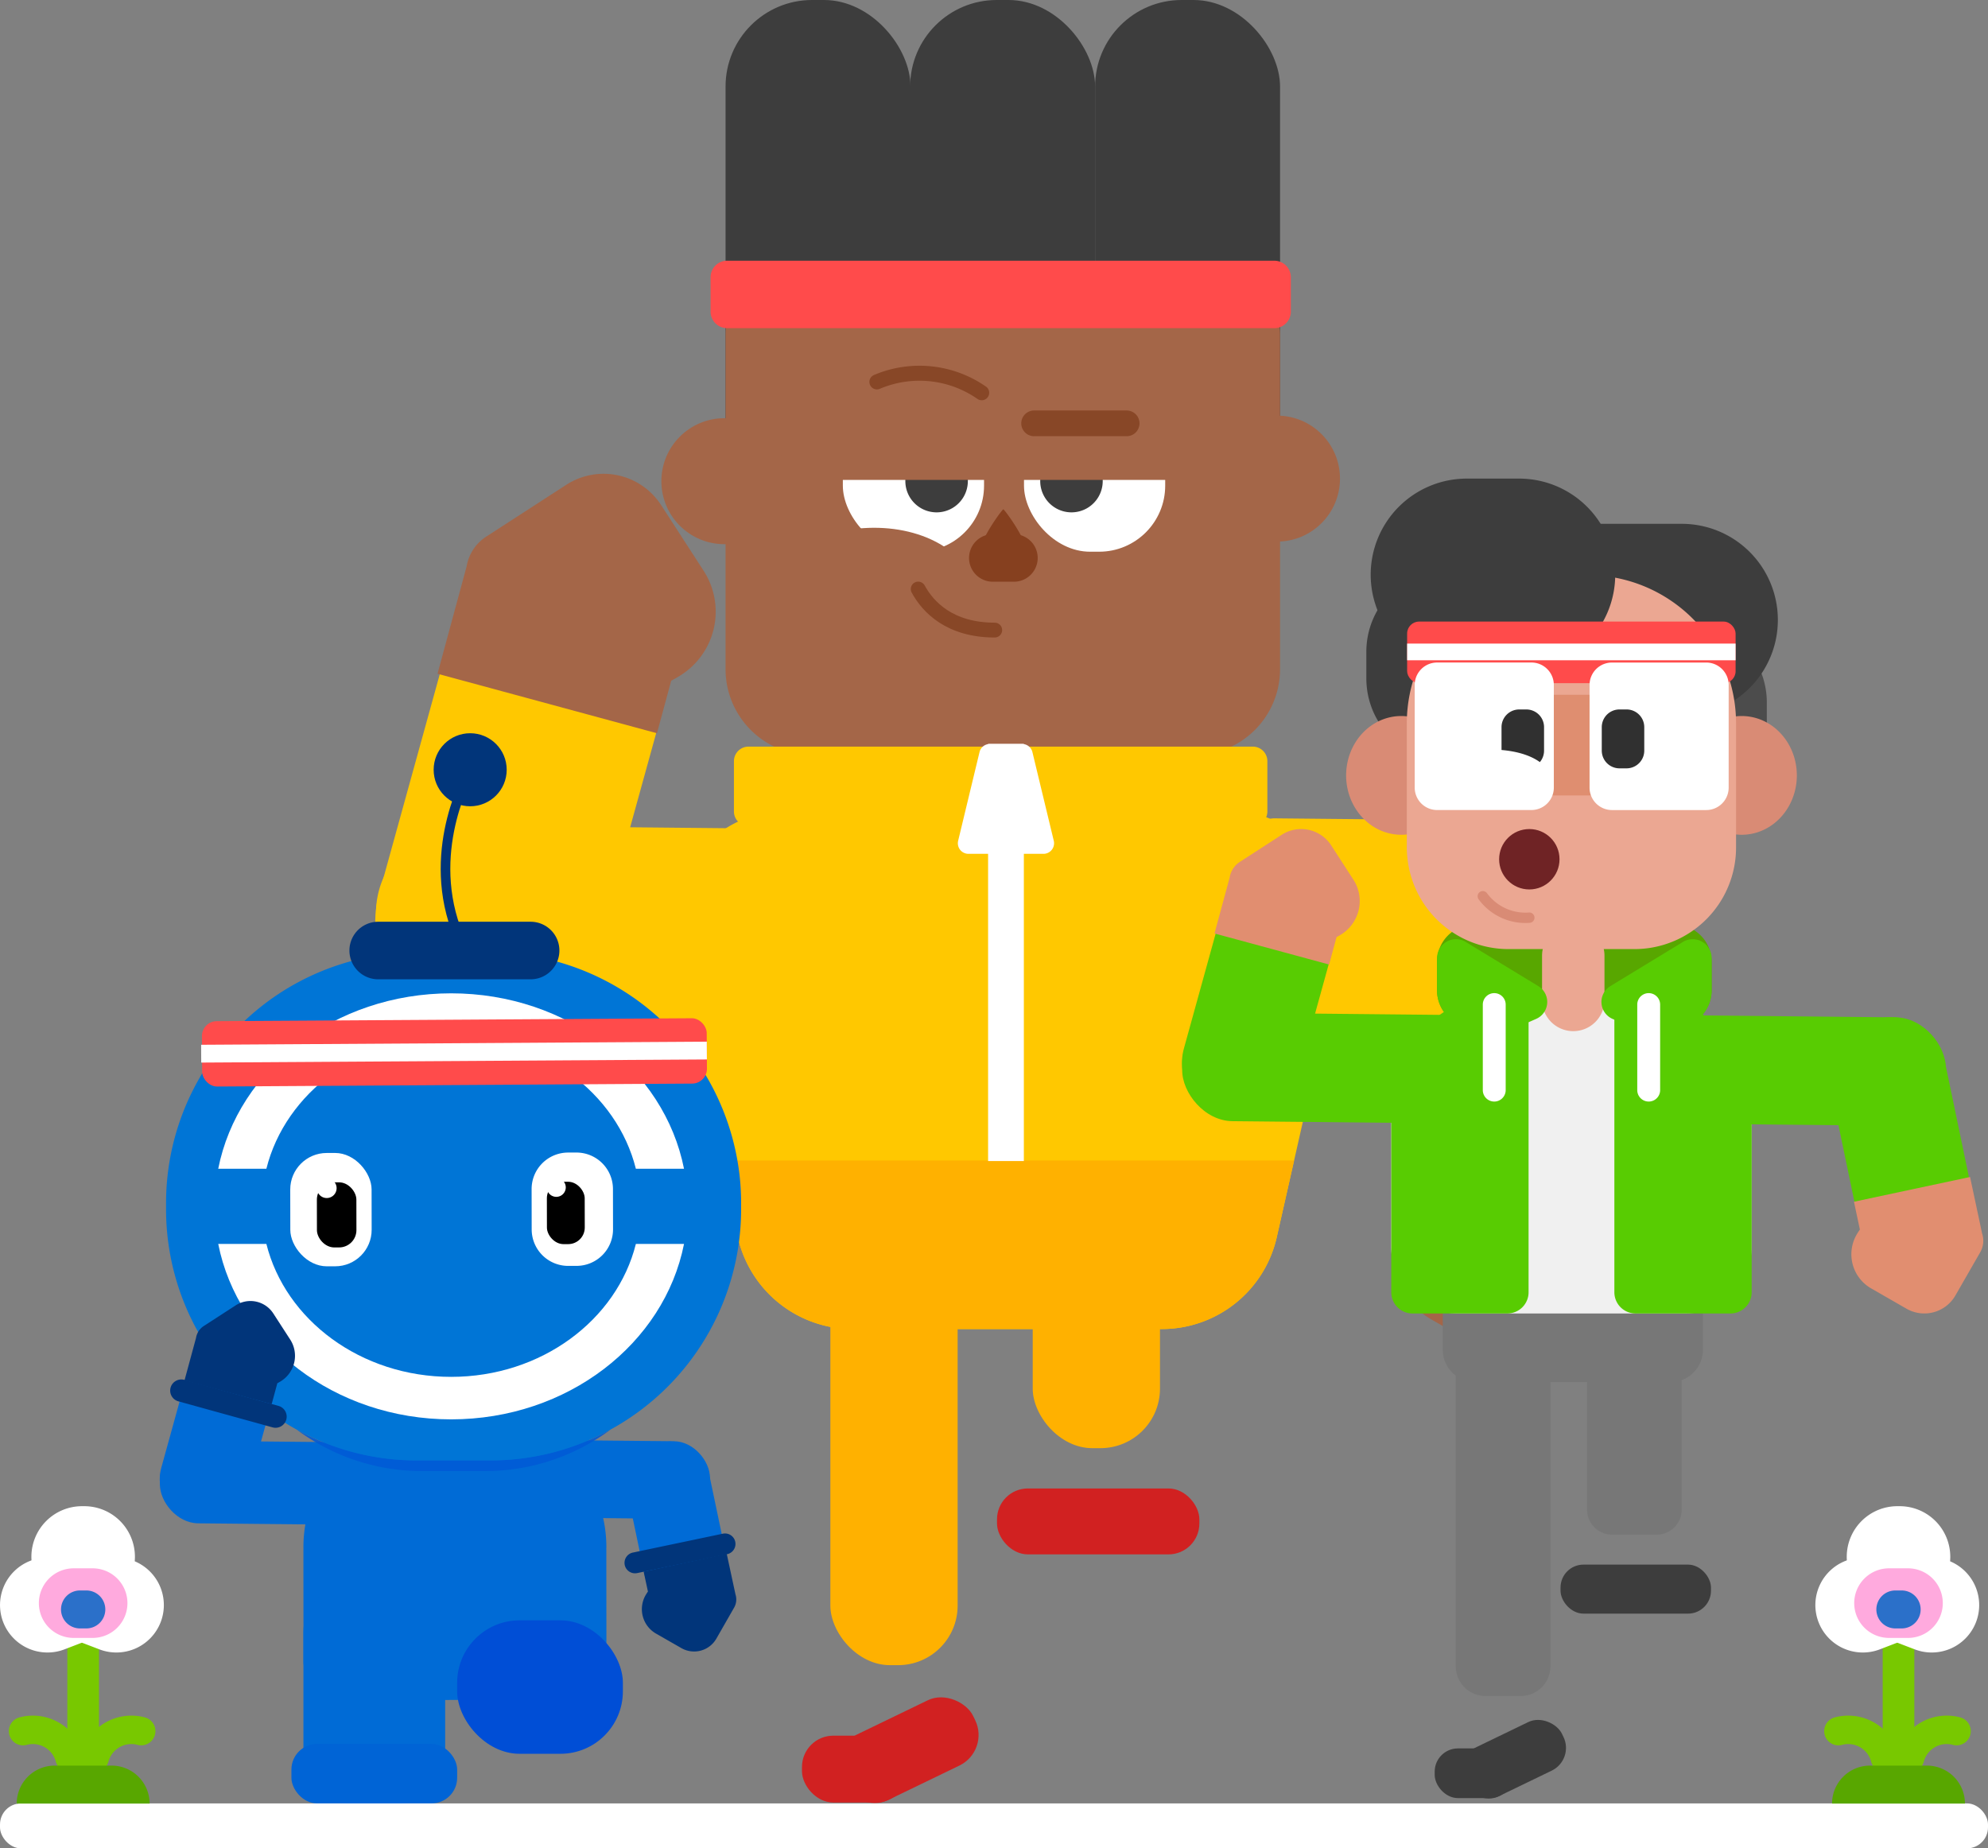 <svg xmlns="http://www.w3.org/2000/svg" width="322.448" height="299.807" viewBox="0 0 322.448 299.807"><rect x="0" y="0" width="322.448" height="299.807" fill="#808080" stroke="none"/><g transform="translate(-1426.567 -2889.1)"><g transform="translate(1483.518 2889.1)"><path d="M3.211,0H36.221A15.274,15.274,0,0,1,51.5,15.274v2.1A15.274,15.274,0,0,1,36.221,32.643H3.211A3.211,3.211,0,0,1,0,29.433V3.211A3.211,3.211,0,0,1,3.211,0Z" transform="translate(146.574 132.706) rotate(0.558)" fill="#ffc800"/><g transform="translate(159.54 130.153)"><rect width="69.515" height="35.276" rx="16.405" transform="translate(34.524 0) rotate(78.143)" fill="#ffc800"/><path d="M1644.2,3091.529l10.726,6.139a10.787,10.787,0,0,0,14.676-3.992l7.475-13.062a6.96,6.96,0,0,0,.562-5.628l.009,0-3.664-17.034-34.96,7.52,1.8,8.368c-.355.509-.692,1.033-1.007,1.581h0A11.841,11.841,0,0,0,1644.2,3091.529Z" transform="translate(-1628.537 -3007.671)" fill="#a46648"/></g><rect width="29.998" height="88.263" rx="14.036" transform="translate(60.733)" fill="#3d3d3d"/><rect width="29.998" height="88.263" rx="14.036" transform="translate(90.675)" fill="#3d3d3d"/><rect width="29.998" height="88.263" rx="14.036" transform="translate(120.673)" fill="#3d3d3d"/><path d="M1614.77,2928.774a11.864,11.864,0,0,1,11.864,11.865v54.282a13.94,13.94,0,0,1-13.941,13.941h-62.055a13.941,13.941,0,0,1-13.941-13.941v-54.282a11.865,11.865,0,0,1,11.865-11.865Z" transform="translate(-1475.964 -2886.378)" fill="#a46648"/><rect width="22.902" height="30.035" rx="10.716" transform="translate(79.756 59.454)" fill="#fff"/><rect width="22.902" height="30.035" rx="10.716" transform="translate(109.139 59.454)" fill="#fff"/><path d="M1564.838,2958.169a4.129,4.129,0,0,0,3.258-6.667,5.073,5.073,0,0,1,6.027,4.978v6.383a5.068,5.068,0,1,1-10.137,0v-4.781A4.145,4.145,0,0,0,1564.838,2958.169Z" transform="translate(-1474.092 -2884.826)" fill="#3d3d3d" fill-rule="evenodd"/><path d="M1584.456,2958.169a4.129,4.129,0,0,0,3.4-6.477,5.071,5.071,0,0,1,6.739,4.787v6.382a5.068,5.068,0,1,1-10.136,0v-4.692Z" transform="translate(-1472.688 -2884.825)" fill="#3d3d3d" fill-rule="evenodd"/><path d="M1575.352,2973.265a3.744,3.744,0,0,0,7.488,0c0-2.068-3.588-6.863-3.744-6.863S1575.352,2971.2,1575.352,2973.265Z" transform="translate(-1473.312 -2883.797)" fill="#86401f"/><path d="M1577.509,2970.186h3.426a3.854,3.854,0,0,1,3.854,3.854h0a3.854,3.854,0,0,1-3.854,3.854h-3.426a3.854,3.854,0,0,1-3.854-3.854h0A3.854,3.854,0,0,1,1577.509,2970.186Z" transform="translate(-1473.429 -2883.538)" fill="#86401f"/><path d="M1575.43,2976.713c-3.949-6.576-13.573-9.012-22.7-6.576l1.975,6.576C1563.42,2978.5,1578.575,2981.95,1575.43,2976.713Z" transform="translate(-1474.865 -2883.605)" fill="#a46648"/><path d="M1565.935,2978.511c1.585,2.918,5.118,6.656,12.415,6.656" transform="translate(-1473.958 -2882.967)" fill="none" stroke="#884727" stroke-linecap="round" stroke-width="2.405"/><circle cx="10.215" cy="10.215" r="10.215" transform="translate(50.322 67.835)" fill="#a46648"/><path d="M1551.15,2955.156a11.551,11.551,0,0,1,11.551-11.551h35.268a11.552,11.552,0,0,1,11.55,11.551v8.046H1551.15Z" transform="translate(-1474.972 -2885.361)" fill="#a46648"/><path d="M1583.665,2951.408h15.008a2.085,2.085,0,0,1,2.085,2.085h0a2.085,2.085,0,0,1-2.085,2.085h-15.008a2.085,2.085,0,0,1-2.085-2.085h0A2.085,2.085,0,0,1,1583.665,2951.408Z" transform="translate(-1472.885 -2884.825)" fill="#884727"/><path d="M1576.667,2948.92a17.66,17.66,0,0,0-17-1.76" transform="translate(-1474.388 -2885.214)" fill="none" stroke="#884727" stroke-linecap="round" stroke-linejoin="round" stroke-width="2.432"/><circle cx="10.215" cy="10.215" r="10.215" transform="translate(139.961 67.417)" fill="#a46648"/><path d="M1547.506,3012.073h70.911a19.1,19.1,0,0,1,18.638,23.321l-10.386,45.948a19.108,19.108,0,0,1-18.639,14.894h-50.137a19.108,19.108,0,0,1-18.638-14.894l-10.387-45.948a19.106,19.106,0,0,1,18.638-23.321Z" transform="translate(-1476.533 -2880.664)" fill="#ffc800" fill-rule="evenodd"/><path d="M1628.963,3065.255l-2.812,12.44a19.106,19.106,0,0,1-18.639,14.894h-50.137a19.108,19.108,0,0,1-18.638-14.894l-2.811-12.44Z" transform="translate(-1476.017 -2877.017)" fill="#ffb100" fill-rule="evenodd"/><path d="M1540.33,3002.428h81.8a2.36,2.36,0,0,1,2.36,2.362v8.159a2.361,2.361,0,0,1-2.36,2.363h-81.8a2.363,2.363,0,0,1-2.362-2.363v-8.159A2.362,2.362,0,0,1,1540.33,3002.428Z" transform="translate(-1475.877 -2881.326)" fill="#ffc800" fill-rule="evenodd"/><path d="M1576.545,3002.026h5.8v67.65h-5.8Z" transform="translate(-1473.23 -2881.354)" fill="#fff" fill-rule="evenodd"/><path d="M1577.14,3002.026h5.239a1.718,1.718,0,0,1,1.669,1.316l3.466,14.385a1.719,1.719,0,0,1-1.669,2.12h-12.171a1.718,1.718,0,0,1-1.719-1.718,1.7,1.7,0,0,1,.048-.4l3.467-14.385A1.718,1.718,0,0,1,1577.14,3002.026Z" transform="translate(-1473.545 -2881.354)" fill="#fff" fill-rule="evenodd"/><path d="M1537.106,2928.673h88.75a2.683,2.683,0,0,1,2.684,2.683v5.573a2.684,2.684,0,0,1-2.684,2.685h-88.75a2.684,2.684,0,0,1-2.683-2.685v-5.573A2.683,2.683,0,0,1,1537.106,2928.673Z" transform="translate(-1476.12 -2886.385)" fill="#ff4b4b" fill-rule="evenodd"/><path d="M0,0H54.871A14.186,14.186,0,0,1,69.057,14.186v5.292A14.186,14.186,0,0,1,54.871,33.664H0a0,0,0,0,1,0,0V0A0,0,0,0,1,0,0Z" transform="translate(72.897 168.119) rotate(-179.442)" fill="#ffc800"/><g transform="translate(0 76.847)"><rect width="72.573" height="36.379" rx="17.022" transform="translate(0 84.527) rotate(-74.547)" fill="#ffc800"/><path d="M1536.155,2976.77l-6.925-10.7a11.125,11.125,0,0,0-15.337-3.286l-13.029,8.432a7.173,7.173,0,0,0-3.178,4.891l-.009,0-4.7,17.343,35.593,9.651,2.31-8.519c.565-.3,1.123-.619,1.669-.973h0A12.211,12.211,0,0,0,1536.155,2976.77Z" transform="translate(-1478.963 -2961.014)" fill="#a46648"/></g><g transform="translate(73.128 188.707)"><rect width="20.643" height="66.051" rx="9.659" transform="translate(4.604 15.334)" fill="#ffb100"/><rect width="17.088" height="10.841" rx="5.073" transform="translate(0 92.821)" fill="#d12121"/><rect width="23.901" height="11.767" rx="5.506" transform="translate(3.853 95.08) rotate(-25.799)" fill="#d12121"/><rect width="20.643" height="46.188" rx="9.659" transform="translate(37.425)" fill="#ffb100"/><rect width="32.821" height="10.693" rx="5.003" transform="translate(31.633 52.722)" fill="#d12121"/></g></g><g transform="translate(1450.92 3008.031)"><g transform="translate(0)"><path d="M1521.759,3125.389c-.012-12.662-11.021-22.916-24.591-22.9s-24.559,10.288-24.547,22.95c0,.092.006.182.007.272,0,.052-.007.1-.007.157l0,3.985.013,13.721a6.416,6.416,0,0,0,6.118,6.642l36.917-.036a6.416,6.416,0,0,0,6.1-6.653l-.014-13.721,0-3.986c0-.052-.007-.1-.008-.157C1521.754,3125.569,1521.759,3125.48,1521.759,3125.389Z" transform="translate(-1447.761 -2993.394)" fill="#006bd6"/><rect width="31.821" height="12.582" rx="5.887" transform="matrix(1, 0.01, -0.01, 1, 59.036, 114.58)" fill="#006bd6"/><rect width="33.829" height="13.376" rx="6.259" transform="translate(35.354 128.421) rotate(-179.442)" fill="#006bd6"/><g transform="translate(2.579 35.554)"><path d="M1491.072,3111.1a40.3,40.3,0,0,1-19.491-5.013,34.049,34.049,0,0,0,20.03,6.736h10.876a34.055,34.055,0,0,0,20.031-6.736,40.312,40.312,0,0,1-19.492,5.013Z" transform="translate(-1450.411 -3028.7)" fill="#005ad6" opacity="0.88"/><path d="M1544.832,3070.168a40.8,40.8,0,0,0-40.447-36.5h-11.953a40.664,40.664,0,0,0-40.661,40.661v1.077a40.762,40.762,0,0,0,21.17,35.648,40.307,40.307,0,0,0,19.491,5.013h11.953a40.315,40.315,0,0,0,19.492-5.013,40.763,40.763,0,0,0,21.169-35.648v-1.077A40.563,40.563,0,0,0,1544.832,3070.168Z" transform="translate(-1451.77 -3033.668)" fill="#0075d6"/></g><path d="M1508.994,3029.01h-24.721a4.668,4.668,0,0,0,0,9.336h24.721a4.668,4.668,0,0,0,0-9.336Z" transform="translate(-1447.282 -2998.433)" fill="#01357a"/><circle cx="5.924" cy="5.924" r="5.924" transform="translate(45.984)" fill="#01357a"/><path d="M1497.466,3046.769c14.64,0,26.88,9.222,29.965,21.562h7.809c-3.2-16.173-18.888-28.456-37.775-28.456s-34.574,12.283-37.775,28.456h7.81C1470.585,3055.991,1482.826,3046.769,1497.466,3046.769Z" transform="translate(-1448.648 -2997.688)" fill="#fff"/><path d="M1497.466,3099.476c-14.64,0-26.88-9.222-29.965-21.562h-7.81c3.2,16.174,18.888,28.456,37.775,28.456s34.574-12.282,37.775-28.456h-7.809C1524.346,3090.254,1512.105,3099.476,1497.466,3099.476Z" transform="translate(-1448.648 -2995.079)" fill="#fff"/><path d="M1498.19,3006.2s-7.145,12.125-2.34,25.458" transform="translate(-1446.282 -2999.998)" fill="none" stroke="#01357a" stroke-miterlimit="10" stroke-width="1.56"/><g transform="translate(22.713 68.07)"><rect width="13.195" height="18.384" rx="5.92" transform="translate(0 0.023) rotate(-0.098)" fill="#fff"/><rect width="6.406" height="10.561" rx="2.808" transform="translate(4.326 4.779) rotate(-0.097)"/><path d="M1477.865,3069.553a1.6,1.6,0,1,1-1.6-1.6A1.6,1.6,0,0,1,1477.865,3069.553Z" transform="translate(-1470.334 -3063.832)" fill="#fff"/></g><g transform="translate(61.863 68.002)"><path d="M5.92,0H7.275a5.919,5.919,0,0,1,5.919,5.919v6.545a5.92,5.92,0,0,1-5.92,5.92H5.92A5.92,5.92,0,0,1,0,12.464V5.92A5.92,5.92,0,0,1,5.92,0Z" transform="translate(0 0.023) rotate(-0.098)" fill="#fff"/><rect width="6.137" height="10.118" rx="2.69" transform="matrix(1, -0.002, 0.002, 1, 2.479, 4.755)"/><path d="M1512.639,3069.425a1.535,1.535,0,1,1-1.538-1.531A1.537,1.537,0,0,1,1512.639,3069.425Z" transform="translate(-1507.089 -3063.768)" fill="#fff"/></g><g transform="translate(0 92.094)"><rect width="28.836" height="14.455" rx="6.763" transform="translate(0 33.585) rotate(-74.547)" fill="#006bd6"/><path d="M1453.724,3102.034l15.282,4.224a1.811,1.811,0,0,0,2.223-1.26h0a1.813,1.813,0,0,0-1.26-2.224l-15.282-4.224a1.812,1.812,0,0,0-2.223,1.26h0A1.812,1.812,0,0,0,1453.724,3102.034Z" transform="translate(-1449.148 -3085.761)" fill="#01357a"/><path d="M1471.723,3092.839l-2.752-4.251a4.417,4.417,0,0,0-6.093-1.306l-5.177,3.35a2.853,2.853,0,0,0-1.263,1.944h0l-1.868,6.89,14.142,3.834.918-3.384c.224-.119.447-.246.664-.387h0A4.852,4.852,0,0,0,1471.723,3092.839Z" transform="translate(-1449 -3086.578)" fill="#01357a"/></g><g transform="translate(76.006 113.713)"><rect width="26.793" height="13.597" rx="6.323" transform="translate(13.307 0) rotate(78.143)" fill="#006bd6"/><path d="M1537.309,3121.9l-14.6,3.064a1.706,1.706,0,0,0-1.314,2.013h0a1.706,1.706,0,0,0,2.013,1.314l14.6-3.065a1.7,1.7,0,0,0,1.313-2.013h0A1.7,1.7,0,0,0,1537.309,3121.9Z" transform="translate(-1520.424 -3105.778)" fill="#01357a"/><path d="M1526.282,3137.888l4.135,2.366a4.158,4.158,0,0,0,5.657-1.539l2.881-5.034a2.682,2.682,0,0,0,.217-2.169h0l-1.413-6.566-13.475,2.9.694,3.225c-.136.2-.267.4-.388.609h0A4.564,4.564,0,0,0,1526.282,3137.888Z" transform="translate(-1520.244 -3105.566)" fill="#01357a"/></g><rect width="22.992" height="35.177" rx="7.343" transform="translate(24.86 138.407)" fill="#006bd6"/><rect width="26.881" height="9.649" rx="4.158" transform="translate(22.915 163.935)" fill="#0064d6"/><rect width="26.881" height="21.647" rx="10.129" transform="translate(49.796 143.889)" fill="#004ed6"/></g><g transform="translate(8.268 46.215)"><g transform="translate(0 0)"><rect width="81.876" height="10.6" rx="2.408" transform="translate(0.118 0.504) rotate(-0.353)" fill="#ff4b4b"/><rect width="82.018" height="2.888" transform="translate(0 4.317) rotate(-0.353)" fill="#fff"/></g></g></g><g transform="translate(1616.228 2966.731)"><path d="M1644.689,3040.069v-4.581a6.07,6.07,0,0,1,1.775-4.285,6.089,6.089,0,0,1,.918-.753,6.066,6.066,0,0,1,2.185-.905,6.081,6.081,0,0,1,1.182-.117h32.417a6.08,6.08,0,0,1,1.182.117,6.016,6.016,0,0,1,1.137.345,5.952,5.952,0,0,1,1.047.56,6.057,6.057,0,0,1,2.694,5.038v4.581a6.047,6.047,0,0,1-.462,2.319,6.064,6.064,0,0,1-3.28,3.28,6.065,6.065,0,0,1-2.319.462h-32.417a6.054,6.054,0,0,1-5.038-2.694,6.058,6.058,0,0,1-1.022-3.367Z" transform="translate(-1601.266 -2957.105)" fill="#58a700"/><path d="M1645.558,3094.833v-8.059a5.257,5.257,0,0,1,.884-2.916,5.328,5.328,0,0,1,.653-.8,5.262,5.262,0,0,1,.8-.651,5.249,5.249,0,0,1,1.891-.784,5.254,5.254,0,0,1,1.025-.1h31.7a5.251,5.251,0,0,1,1.025.1,5.252,5.252,0,0,1,1.892.784,5.233,5.233,0,0,1,1.933,2.355,5.224,5.224,0,0,1,.4,2.009v8.059a5.244,5.244,0,0,1-2.333,4.364,5.265,5.265,0,0,1-2.916.885h-31.7a5.244,5.244,0,0,1-2.916-.885,5.166,5.166,0,0,1-.8-.653,5.243,5.243,0,0,1-1.536-3.711Z" transform="translate(-1601.207 -2953.532)" fill="#777"/><path d="M1656.757,3039.847h20.411a19.021,19.021,0,0,1,19.021,19.022v22.149a10.788,10.788,0,0,1-10.789,10.789h-36.877a10.788,10.788,0,0,1-10.789-10.789v-22.149A19.022,19.022,0,0,1,1656.757,3039.847Z" transform="translate(-1601.743 -2956.391)" fill="#f0f0f0"/><path d="M1656.571,3039.847a3.442,3.442,0,0,1,3.441,3.441v45.078a3.44,3.44,0,0,1-3.441,3.44h-15.387a3.44,3.44,0,0,1-3.441-3.44v-29.691A18.829,18.829,0,0,1,1656.571,3039.847Z" transform="translate(-1601.743 -2956.391)" fill="#58cc02"/><path d="M1690.434,3091.806h-15.388a3.44,3.44,0,0,1-3.441-3.44v-45.078a3.441,3.441,0,0,1,3.441-3.441,18.829,18.829,0,0,1,18.829,18.829v29.691A3.44,3.44,0,0,1,1690.434,3091.806Z" transform="translate(-1599.42 -2956.391)" fill="#58cc02"/><path d="M1665.692,3029.427a5.062,5.062,0,0,1,5.062,5.062v7.246a5.063,5.063,0,0,1-10.125,0v-7.246A5.063,5.063,0,0,1,1665.692,3029.427Z" transform="translate(-1600.173 -2957.105)" fill="#eba792"/><path d="M1633.958,2993.25v-4.372q0-.657.065-1.313c.043-.437.107-.87.192-1.3s.193-.856.32-1.276.276-.833.443-1.238.355-.8.562-1.189.432-.763.676-1.128.5-.717.783-1.056a13.117,13.117,0,0,1,.882-.975q.467-.467.975-.884t1.057-.783a13.035,13.035,0,0,1,1.127-.675c.387-.208.783-.394,1.189-.563s.818-.315,1.237-.442.845-.234,1.276-.32.864-.151,1.3-.193.875-.064,1.314-.064h13.567q.659,0,1.314.064t1.3.193q.646.128,1.276.32t1.238.442c.406.169.8.355,1.189.563s.763.432,1.128.675.717.505,1.056.783.663.573.975.884a13.094,13.094,0,0,1,.883.975q.418.508.783,1.056a13.054,13.054,0,0,1,.677,1.128q.311.58.562,1.189t.443,1.238q.191.63.32,1.276c.085.431.149.864.193,1.3s.064.875.064,1.313v4.372q0,.659-.064,1.315t-.193,1.3q-.129.646-.32,1.276t-.443,1.238a13.435,13.435,0,0,1-2.9,4.347c-.311.31-.635.6-.975.883s-.692.54-1.056.785-.742.469-1.128.675a13.527,13.527,0,0,1-2.427,1.006q-.63.19-1.276.319t-1.3.194q-.656.063-1.314.063h-13.567q-.659,0-1.314-.063t-1.3-.194q-.646-.127-1.276-.319a13.512,13.512,0,0,1-2.426-1.006q-.581-.309-1.127-.675t-1.057-.785q-.508-.417-.975-.883a13.516,13.516,0,0,1-1.666-2.031c-.245-.365-.469-.742-.676-1.128s-.395-.783-.562-1.188-.316-.819-.443-1.238-.234-.845-.32-1.276-.149-.865-.192-1.3S1633.958,2993.689,1633.958,2993.25Z" transform="translate(-1602.002 -2960.806)" fill="#3d3d3d"/><path d="M1656.531,3000.972V2996.6q0-.659.064-1.314t.193-1.3q.128-.646.32-1.276t.442-1.238q.253-.609.563-1.189t.675-1.128q.367-.547.783-1.056t.884-.974a13.04,13.04,0,0,1,.974-.883q.508-.419,1.056-.783c.365-.245.742-.469,1.129-.677s.783-.394,1.188-.562.818-.317,1.239-.444.845-.234,1.276-.32.863-.149,1.3-.192a13.044,13.044,0,0,1,1.313-.065h14.036a13.037,13.037,0,0,1,1.313.065q.656.064,1.3.192t1.276.32q.63.191,1.239.444t1.188.562a13.141,13.141,0,0,1,1.129.677q.548.366,1.057.783t.974.883q.466.466.884.974t.783,1.056q.365.548.676,1.128t.562,1.189q.252.608.443,1.238a13.462,13.462,0,0,1,.513,2.576q.064.656.064,1.314v4.372q0,.658-.064,1.313a13.459,13.459,0,0,1-.513,2.576q-.191.631-.443,1.239t-.562,1.188q-.311.582-.676,1.128t-.783,1.056q-.418.51-.884.975t-.974.884q-.51.417-1.057.783a12.884,12.884,0,0,1-1.129.675q-.58.311-1.188.563t-1.239.443q-.63.19-1.276.32t-1.3.193q-.656.064-1.313.064h-14.036q-.657,0-1.313-.064t-1.3-.193q-.646-.129-1.276-.32t-1.239-.443q-.608-.253-1.188-.563t-1.129-.675q-.547-.365-1.056-.783t-.974-.884q-.465-.465-.884-.975t-.783-1.056q-.365-.548-.675-1.128t-.563-1.188q-.252-.609-.442-1.239t-.32-1.276c-.085-.431-.15-.863-.193-1.3S1656.531,3001.411,1656.531,3000.972Z" transform="translate(-1600.454 -2960.276)" fill="#4c4c4c"/><path d="M1635.938,2984.2h0q0-.766.075-1.528t.225-1.513q.149-.75.371-1.483t.516-1.441a15.26,15.26,0,0,1,.654-1.383q.361-.674.787-1.312t.911-1.229q.485-.592,1.028-1.133t1.133-1.027a15.594,15.594,0,0,1,2.541-1.7q.675-.36,1.383-.654t1.44-.515q.732-.222,1.483-.371t1.513-.225q.763-.075,1.528-.075h33.457q.766,0,1.528.075t1.513.225c.5.1.995.223,1.484.371s.968.32,1.439.515.933.413,1.383.654a15.224,15.224,0,0,1,1.312.787q.636.425,1.229.912t1.134,1.027q.54.542,1.027,1.133t.912,1.229q.425.637.786,1.312t.654,1.383q.292.708.515,1.441t.372,1.483q.149.752.224,1.513c.049.509.075,1.017.075,1.528h0c0,.51-.026,1.019-.075,1.528s-.125,1.012-.224,1.513-.224.995-.372,1.483-.321.969-.515,1.44-.414.933-.654,1.383-.5.888-.786,1.312-.588.833-.912,1.229-.667.773-1.027,1.133-.74.7-1.134,1.028a15.605,15.605,0,0,1-3.924,2.351q-.707.293-1.439.516c-.489.147-.983.272-1.484.37a15.108,15.108,0,0,1-1.513.225q-.762.075-1.528.075h-33.457q-.766,0-1.528-.075a15.113,15.113,0,0,1-1.513-.225c-.5-.1-.995-.223-1.483-.37s-.969-.321-1.44-.516a15.7,15.7,0,0,1-3.924-2.351q-.591-.486-1.133-1.028a15.264,15.264,0,0,1-1.028-1.133q-.486-.593-.911-1.229a15.253,15.253,0,0,1-.787-1.312,15.049,15.049,0,0,1-.654-1.383q-.294-.706-.516-1.44t-.371-1.483q-.151-.752-.225-1.513T1635.938,2984.2Z" transform="translate(-1601.867 -2961.277)" fill="#3d3d3d"/><path d="M1691.509,2997.785a8.279,8.279,0,0,1,1.744.185,8.386,8.386,0,0,1,1.677.548,8.673,8.673,0,0,1,1.546.889,9.163,9.163,0,0,1,1.354,1.2,9.482,9.482,0,0,1,1.113,1.459,9.887,9.887,0,0,1,.826,1.664,10.188,10.188,0,0,1,.509,1.806,10.337,10.337,0,0,1,0,3.757,10.162,10.162,0,0,1-.509,1.806,9.823,9.823,0,0,1-.826,1.664,9.475,9.475,0,0,1-1.113,1.46,9.134,9.134,0,0,1-1.354,1.2,8.723,8.723,0,0,1-1.546.89,8.414,8.414,0,0,1-1.677.547,8.311,8.311,0,0,1-3.488,0,8.448,8.448,0,0,1-1.678-.547,8.748,8.748,0,0,1-1.545-.89,9.143,9.143,0,0,1-1.355-1.2,9.529,9.529,0,0,1-1.111-1.46,9.823,9.823,0,0,1-.826-1.664,10.152,10.152,0,0,1-.509-1.806,10.345,10.345,0,0,1,0-3.757,10.177,10.177,0,0,1,.509-1.806,9.887,9.887,0,0,1,.826-1.664,9.537,9.537,0,0,1,1.111-1.459,9.172,9.172,0,0,1,1.355-1.2,8.7,8.7,0,0,1,1.545-.889,8.42,8.42,0,0,1,1.678-.548A8.279,8.279,0,0,1,1691.509,2997.785Z" transform="translate(-1598.668 -2959.276)" fill="#d98b75"/><path d="M1639.829,2997.785a8.279,8.279,0,0,1,1.744.185,8.409,8.409,0,0,1,1.677.548,8.63,8.63,0,0,1,1.545.889,9.13,9.13,0,0,1,1.355,1.2,9.551,9.551,0,0,1,1.112,1.459,9.99,9.99,0,0,1,.826,1.664,10.187,10.187,0,0,1,.509,1.806,10.4,10.4,0,0,1,0,3.757,10.161,10.161,0,0,1-.509,1.806,9.925,9.925,0,0,1-.826,1.664,9.543,9.543,0,0,1-1.112,1.46,9.1,9.1,0,0,1-1.355,1.2,8.679,8.679,0,0,1-1.545.89,8.437,8.437,0,0,1-1.677.547,8.31,8.31,0,0,1-3.488,0,8.443,8.443,0,0,1-1.678-.547,8.752,8.752,0,0,1-1.545-.89,9.138,9.138,0,0,1-1.355-1.2,9.554,9.554,0,0,1-1.112-1.46,9.841,9.841,0,0,1-.826-1.664,10.05,10.05,0,0,1-.509-1.806,10.337,10.337,0,0,1,0-3.757,10.075,10.075,0,0,1,.509-1.806,9.9,9.9,0,0,1,.826-1.664,9.562,9.562,0,0,1,1.112-1.459,9.167,9.167,0,0,1,1.355-1.2,8.7,8.7,0,0,1,1.545-.889,8.415,8.415,0,0,1,1.678-.548A8.259,8.259,0,0,1,1639.829,2997.785Z" transform="translate(-1602.213 -2959.276)" fill="#d98b75"/><path d="M1640.1,3020.57v-20.118q0-1.181.116-2.357t.346-2.335q.229-1.159.573-2.291t.8-2.221q.454-1.091,1.01-2.134t1.213-2.024q.657-.983,1.406-1.9t1.585-1.749q.837-.836,1.749-1.585t1.9-1.406q.983-.657,2.024-1.214t2.134-1.009q1.091-.452,2.223-.795t2.289-.574q1.159-.23,2.335-.346t2.357-.116h5.289q1.182,0,2.357.116t2.335.346q1.159.231,2.29.574t2.222.795q1.092.452,2.134,1.009t2.024,1.214q.983.655,1.9,1.406t1.748,1.585q.835.835,1.585,1.749t1.406,1.9q.657.981,1.214,2.024t1.009,2.134q.452,1.092.795,2.221t.574,2.291q.231,1.158.346,2.335t.115,2.357v20.118q0,.81-.079,1.616t-.237,1.6q-.159.793-.393,1.57t-.545,1.523q-.311.748-.692,1.463t-.832,1.387a16.068,16.068,0,0,1-.964,1.3,15.891,15.891,0,0,1-1.087,1.2,16.1,16.1,0,0,1-1.2,1.086q-.627.515-1.3.964t-1.387.832q-.715.383-1.463.692t-1.523.545q-.776.234-1.57.393t-1.6.237q-.806.078-1.616.079h-20.419q-.81,0-1.616-.079t-1.6-.237q-.793-.159-1.569-.393t-1.524-.545q-.749-.311-1.462-.692t-1.388-.832q-.673-.45-1.3-.964a15.95,15.95,0,0,1-1.2-1.086q-.572-.572-1.087-1.2t-.964-1.3q-.449-.673-.831-1.387t-.692-1.463a16.171,16.171,0,0,1-.545-1.523q-.236-.776-.393-1.57t-.237-1.6Q1640.1,3021.379,1640.1,3020.57Z" transform="translate(-1601.581 -2960.743)" fill="#eba792"/><path d="M1634.618,2977.335h0q0-.766.075-1.528t.224-1.513q.149-.75.372-1.483t.515-1.441q.293-.708.654-1.383t.787-1.312q.425-.636.911-1.229t1.027-1.133q.542-.542,1.134-1.028t1.228-.911q.638-.426,1.312-.787t1.383-.654q.708-.293,1.44-.516t1.484-.371a14.879,14.879,0,0,1,1.513-.224q.761-.075,1.527-.076h8.49q.766,0,1.528.076a14.968,14.968,0,0,1,1.513.224q.75.149,1.483.371t1.44.516a15.283,15.283,0,0,1,1.383.654q.675.361,1.312.787t1.229.911q.591.486,1.133,1.028t1.028,1.133q.486.593.91,1.229a15.2,15.2,0,0,1,.786,1.312q.361.675.654,1.383a15.228,15.228,0,0,1,.515,1.441q.223.732.372,1.483t.224,1.513q.075.763.076,1.528h0q0,.766-.076,1.528t-.224,1.513q-.149.751-.372,1.483a15.268,15.268,0,0,1-.515,1.44q-.293.707-.654,1.383t-.786,1.313q-.425.636-.91,1.227t-1.028,1.134q-.542.542-1.133,1.027t-1.229.911a15.185,15.185,0,0,1-1.312.787q-.675.361-1.383.654t-1.44.515q-.733.222-1.483.372t-1.513.225q-.763.075-1.528.074h-8.49q-.764,0-1.527-.074t-1.513-.225q-.752-.149-1.484-.372t-1.44-.515q-.707-.294-1.383-.654t-1.312-.787q-.636-.424-1.228-.911t-1.134-1.027q-.542-.542-1.027-1.134t-.911-1.227q-.425-.639-.787-1.312t-.654-1.383q-.293-.706-.515-1.44t-.372-1.483q-.149-.752-.224-1.513T1634.618,2977.335Z" transform="translate(-1601.957 -2961.748)" fill="#3d3d3d"/><path d="M1659.813,3008.042v-10.634a2.825,2.825,0,0,1,.055-.555,2.892,2.892,0,0,1,.162-.534,2.845,2.845,0,0,1,.263-.491,2.79,2.79,0,0,1,.354-.431,2.848,2.848,0,0,1,.923-.618,2.82,2.82,0,0,1,.533-.161,2.853,2.853,0,0,1,.556-.055h5.6a2.855,2.855,0,0,1,.556.055,2.818,2.818,0,0,1,.533.161,2.814,2.814,0,0,1,.923.618,2.79,2.79,0,0,1,.354.431,2.838,2.838,0,0,1,.48,1.581v10.634a2.833,2.833,0,0,1-.217,1.089,2.908,2.908,0,0,1-.263.491,2.851,2.851,0,0,1-.784.784,2.709,2.709,0,0,1-.493.263,2.841,2.841,0,0,1-.533.163,2.874,2.874,0,0,1-.556.054h-5.6a2.872,2.872,0,0,1-.556-.054,2.843,2.843,0,0,1-.533-.163,2.663,2.663,0,0,1-.491-.263,2.83,2.83,0,0,1-.786-.784,2.849,2.849,0,0,1-.425-1.026A2.833,2.833,0,0,1,1659.813,3008.042Z" transform="translate(-1600.229 -2959.497)" fill="#df8e70"/><path d="M1649.357,3032.115l11.77,7.163a3,3,0,0,1-.346,5.3l-3.147,1.391h-6.981a5.964,5.964,0,0,1-5.964-5.962v-5.275a3.07,3.07,0,0,1,4.669-2.622Z" transform="translate(-1601.266 -2956.952)" fill="#58cc02"/><path d="M1682.847,3032.115l-11.77,7.163a3,3,0,0,0,.348,5.3l3.146,1.391h6.981a5.964,5.964,0,0,0,5.964-5.962h0v-5.275a3.07,3.07,0,0,0-4.669-2.622Z" transform="translate(-1599.555 -2956.952)" fill="#58cc02"/><g transform="translate(43.041 136.953)"><path d="M7.181,0h.985a7.181,7.181,0,0,1,7.181,7.181v48.2a4.812,4.812,0,0,1-4.812,4.812H4.812A4.812,4.812,0,0,1,0,55.378V7.181A7.181,7.181,0,0,1,7.181,0Z" transform="translate(3.423 0.318)" fill="#777"/><rect width="12.705" height="8.06" rx="3.771" transform="translate(0 69.01)" fill="#3d3d3d"/><rect width="17.77" height="8.749" rx="4.093" transform="translate(2.864 70.69) rotate(-25.799)" fill="#3d3d3d"/><path d="M7.181,0h.985a7.181,7.181,0,0,1,7.181,7.181v23.1a4.055,4.055,0,0,1-4.055,4.055H4.055A4.055,4.055,0,0,1,0,30.284V7.181A7.181,7.181,0,0,1,7.181,0Z" transform="translate(24.719)" fill="#777"/><rect width="24.402" height="7.95" rx="3.72" transform="translate(20.412 39.198)" fill="#3d3d3d"/></g><rect width="50.047" height="17.581" rx="8.226" transform="matrix(-1, -0.01, 0.01, -1, 52.052, 104.644)" fill="#58cc02"/><g transform="translate(0 56.842)"><rect width="37.901" height="18.999" rx="8.89" transform="translate(0 44.143) rotate(-74.547)" fill="#58cc02"/><path d="M1633.451,3023.169l-3.616-5.588a5.808,5.808,0,0,0-8.009-1.716l-6.8,4.4a3.745,3.745,0,0,0-1.659,2.554h0l-2.456,9.057,18.588,5.04,1.207-4.449c.295-.156.587-.324.872-.508h0A6.378,6.378,0,0,0,1633.451,3023.169Z" transform="translate(-1603.584 -3014.941)" fill="#e18e70"/></g><rect width="50.047" height="17.581" rx="8.226" transform="matrix(1, 0.01, -0.01, 1, 75.987, 86.967)" fill="#58cc02"/><g transform="translate(105.352 85.736)"><rect width="37.901" height="18.999" rx="8.89" transform="matrix(0.204, 0.979, -0.979, 0.204, 18.6, 0)" fill="#58cc02"/><path d="M1710.762,3085.81l5.771,3.317a5.811,5.811,0,0,0,7.909-2.136l4.038-7.027a3.748,3.748,0,0,0,.308-3.031h0l-1.957-9.178L1708,3071.77l.961,4.51c-.191.272-.374.554-.544.85h0A6.377,6.377,0,0,0,1710.762,3085.81Z" transform="translate(-1702.305 -3040.213)" fill="#e18e70"/></g><path d="M1653.491,3039.847a1.857,1.857,0,0,1,1.856,1.856v13.917a1.856,1.856,0,0,1-3.711,0V3041.7A1.856,1.856,0,0,1,1653.491,3039.847Z" transform="translate(-1600.79 -2956.391)" fill="#fff"/><path d="M1676.936,3039.847a1.856,1.856,0,0,1,1.855,1.856v13.917a1.856,1.856,0,0,1-3.711,0V3041.7A1.857,1.857,0,0,1,1676.936,3039.847Z" transform="translate(-1599.182 -2956.391)" fill="#fff"/><circle cx="4.898" cy="4.898" r="4.898" transform="translate(53.493 56.842)" fill="#6f2325"/><path d="M1651.636,3025.138a8.562,8.562,0,0,0,7.545,3.479" transform="translate(-1600.79 -2957.4)" fill="none" stroke="#d98b75" stroke-linecap="round" stroke-miterlimit="10" stroke-width="1.679"/><rect width="53.275" height="9.985" rx="1.934" transform="translate(38.573 23.191)" fill="#ff4b4b"/><rect width="53.275" height="2.706" transform="translate(38.573 26.759)" fill="#fff"/><path d="M1641.3,3009.953V2993.3a3.679,3.679,0,0,1,.277-1.394,3.761,3.761,0,0,1,.337-.628,3.62,3.62,0,0,1,.453-.551,3.583,3.583,0,0,1,.551-.453,3.635,3.635,0,0,1,1.312-.544,3.659,3.659,0,0,1,.71-.069h15.286a3.661,3.661,0,0,1,.709.069,3.633,3.633,0,0,1,1.313.544,3.57,3.57,0,0,1,.551.453,3.653,3.653,0,0,1,.789,1.179,3.654,3.654,0,0,1,.207.683,3.6,3.6,0,0,1,.07.711v16.65a3.592,3.592,0,0,1-.07.71,3.649,3.649,0,0,1-.207.683,3.488,3.488,0,0,1-.337.629,3.621,3.621,0,0,1-.452.552,3.7,3.7,0,0,1-.551.452,3.65,3.65,0,0,1-2.022.614h-15.286a3.6,3.6,0,0,1-.71-.07,3.559,3.559,0,0,1-.683-.207,3.627,3.627,0,0,1-.63-.336,3.71,3.71,0,0,1-.551-.452,3.647,3.647,0,0,1-1.066-2.574Z" transform="translate(-1601.499 -2959.833)" fill="#fff"/><path d="M1667.84,3009.953V2993.3a3.627,3.627,0,0,1,.277-1.394,3.777,3.777,0,0,1,.337-.628,3.635,3.635,0,0,1,1-1,3.712,3.712,0,0,1,.628-.337,3.773,3.773,0,0,1,.683-.207,3.675,3.675,0,0,1,.711-.069h15.285a3.675,3.675,0,0,1,.71.069,3.63,3.63,0,0,1,1.312.544,3.567,3.567,0,0,1,.552.453,3.621,3.621,0,0,1,.452.551,3.769,3.769,0,0,1,.337.628,3.627,3.627,0,0,1,.277,1.394v16.65a3.634,3.634,0,0,1-.613,2.022,3.627,3.627,0,0,1-.452.552,3.64,3.64,0,0,1-1.181.789,3.654,3.654,0,0,1-1.393.277h-15.285a3.637,3.637,0,0,1-2.022-.614,3.743,3.743,0,0,1-.552-.452,3.621,3.621,0,0,1-.452-.552,3.665,3.665,0,0,1-.337-.629,3.723,3.723,0,0,1-.207-.683A3.686,3.686,0,0,1,1667.84,3009.953Z" transform="translate(-1599.678 -2959.833)" fill="#fff"/><path d="M1654.477,3003.47v-3.813a2.872,2.872,0,0,1,.841-2.029,2.868,2.868,0,0,1,.435-.357,2.876,2.876,0,0,1,1.594-.484h1.153a2.857,2.857,0,0,1,1.1.219,2.835,2.835,0,0,1,.5.265,2.874,2.874,0,0,1,.792.792,2.884,2.884,0,0,1,.428,1.035,2.867,2.867,0,0,1,.055.56v3.813a2.879,2.879,0,0,1-.055.56,2.93,2.93,0,0,1-.164.539,2.982,2.982,0,0,1-.265.5,2.9,2.9,0,0,1-.357.435,2.865,2.865,0,0,1-.435.357,2.82,2.82,0,0,1-.5.265,2.789,2.789,0,0,1-.538.164,2.9,2.9,0,0,1-.56.056h-1.153a2.888,2.888,0,0,1-.56-.056,2.881,2.881,0,0,1-1.035-.428,2.869,2.869,0,0,1-1.057-1.288,2.786,2.786,0,0,1-.164-.539A2.824,2.824,0,0,1,1654.477,3003.47Z" transform="translate(-1600.595 -2959.344)" fill="#303030"/><path d="M1669.692,3003.47v-3.813a2.8,2.8,0,0,1,.056-.56,2.822,2.822,0,0,1,.429-1.035,2.872,2.872,0,0,1,2.386-1.276h1.152a2.873,2.873,0,0,1,2.87,2.87v3.813a2.815,2.815,0,0,1-.056.56,2.777,2.777,0,0,1-.163.539,2.869,2.869,0,0,1-.622.93,2.872,2.872,0,0,1-1.469.786,2.888,2.888,0,0,1-.56.056h-1.152a2.89,2.89,0,0,1-.56-.056,2.869,2.869,0,0,1-1.469-.786,2.839,2.839,0,0,1-.357-.435,2.9,2.9,0,0,1-.266-.5,2.909,2.909,0,0,1-.218-1.1Z" transform="translate(-1599.551 -2959.344)" fill="#303030"/><path d="M1652.272,3002.893s6.77-.441,9.749,3.03-3.572,2.32-3.885,2.32-6.611-.115-6.747-.531A38.264,38.264,0,0,1,1652.272,3002.893Z" transform="translate(-1600.808 -2958.927)" fill="#fff"/></g><rect width="322.448" height="7.292" rx="3.412" transform="translate(1426.567 3181.615)" fill="#fff"/><g transform="translate(1721.011 3133.406)"><path d="M1714.9,3128.288h0a2.565,2.565,0,0,1,2.566,2.565v27.71a2.565,2.565,0,0,1-2.566,2.565h0a2.566,2.566,0,0,1-2.566-2.565v-27.71A2.566,2.566,0,0,1,1714.9,3128.288Z" transform="translate(-1701.41 -3117)" fill="#78c800" fill-rule="evenodd"/><path d="M1705.61,3151.882a6.158,6.158,0,0,1,7.542,4.354h0m11.623-4.355a6.156,6.156,0,0,0-7.541,4.354h0" transform="translate(-1701.871 -3115.396)" fill="none" stroke="#78c800" stroke-linecap="round" stroke-linejoin="round" stroke-width="4.61"/><path d="M1710.807,3157.1h9.236a6.158,6.158,0,0,1,6.158,6.157h-21.552A6.158,6.158,0,0,1,1710.807,3157.1Z" transform="translate(-1701.937 -3115.023)" fill="#58a700" fill-rule="evenodd"/><path d="M1723.215,3126.11l-2.873-1.1a7.7,7.7,0,0,0-9.944,4.428h0a7.7,7.7,0,0,0,4.427,9.943l2.874,1.1a7.7,7.7,0,0,0,9.944-4.427h0A7.7,7.7,0,0,0,1723.215,3126.11Z" transform="translate(-1701.578 -3117.259)" fill="#fff" fill-rule="evenodd"/><path d="M1707.052,3126.134l3.832-1.472a7.7,7.7,0,0,1,9.944,4.429h0a7.7,7.7,0,0,1-4.427,9.943l-3.833,1.471a7.7,7.7,0,0,1-9.944-4.427h0A7.7,7.7,0,0,1,1707.052,3126.134Z" transform="translate(-1702.111 -3117.283)" fill="#fff" fill-rule="evenodd"/><path d="M1706.876,3125.934h0a8.211,8.211,0,0,0,8.21,8.21h.373a8.211,8.211,0,0,0,8.211-8.21h0a8.211,8.211,0,0,0-8.211-8.21h-.373A8.21,8.21,0,0,0,1706.876,3125.934Z" transform="translate(-1701.784 -3117.724)" fill="#fff" fill-rule="evenodd"/><path d="M1708.011,3132.8h0a5.644,5.644,0,0,0,5.644,5.644h3.079a5.645,5.645,0,0,0,5.644-5.644h0a5.645,5.645,0,0,0-5.644-5.645h-3.079A5.644,5.644,0,0,0,1708.011,3132.8Z" transform="translate(-1701.706 -3117.077)" fill="#ffaade" fill-rule="evenodd"/><path d="M1711.372,3133.593h0a3.079,3.079,0,0,0,3.079,3.08h1.027a3.079,3.079,0,0,0,3.078-3.08h0a3.079,3.079,0,0,0-3.078-3.079h-1.027A3.079,3.079,0,0,0,1711.372,3133.593Z" transform="translate(-1701.476 -3116.846)" fill="#2b70c9" fill-rule="evenodd"/></g><g transform="translate(1426.567 3133.406)"><path d="M1439.354,3128.288h0a2.565,2.565,0,0,1,2.566,2.565v27.71a2.565,2.565,0,0,1-2.566,2.565h0a2.565,2.565,0,0,1-2.566-2.565v-27.71A2.565,2.565,0,0,1,1439.354,3128.288Z" transform="translate(-1425.866 -3117)" fill="#78c800" fill-rule="evenodd"/><path d="M1430.066,3151.882a6.158,6.158,0,0,1,7.542,4.354h0m11.623-4.355a6.157,6.157,0,0,0-7.541,4.354h0" transform="translate(-1426.327 -3115.396)" fill="none" stroke="#78c800" stroke-linecap="round" stroke-linejoin="round" stroke-width="4.61"/><path d="M1435.263,3157.1h9.237a6.158,6.158,0,0,1,6.158,6.157h-21.552A6.157,6.157,0,0,1,1435.263,3157.1Z" transform="translate(-1426.393 -3115.023)" fill="#58a700" fill-rule="evenodd"/><path d="M1447.673,3126.11l-2.875-1.1a7.7,7.7,0,0,0-9.944,4.428h0a7.7,7.7,0,0,0,4.427,9.943l2.875,1.1a7.7,7.7,0,0,0,9.944-4.427h0A7.7,7.7,0,0,0,1447.673,3126.11Z" transform="translate(-1426.034 -3117.259)" fill="#fff" fill-rule="evenodd"/><path d="M1431.508,3126.134l3.832-1.472a7.7,7.7,0,0,1,9.944,4.429h0a7.7,7.7,0,0,1-4.427,9.943l-3.833,1.471a7.7,7.7,0,0,1-9.943-4.427h0A7.7,7.7,0,0,1,1431.508,3126.134Z" transform="translate(-1426.567 -3117.283)" fill="#fff" fill-rule="evenodd"/><path d="M1431.332,3125.934h0a8.21,8.21,0,0,0,8.21,8.21h.374a8.211,8.211,0,0,0,8.21-8.21h0a8.21,8.21,0,0,0-8.21-8.21h-.374A8.21,8.21,0,0,0,1431.332,3125.934Z" transform="translate(-1426.241 -3117.724)" fill="#fff" fill-rule="evenodd"/><path d="M1432.467,3132.8h0a5.645,5.645,0,0,0,5.644,5.644h3.078a5.645,5.645,0,0,0,5.645-5.644h0a5.645,5.645,0,0,0-5.645-5.645h-3.078A5.645,5.645,0,0,0,1432.467,3132.8Z" transform="translate(-1426.163 -3117.077)" fill="#ffaade" fill-rule="evenodd"/><path d="M1435.828,3133.593h0a3.079,3.079,0,0,0,3.08,3.08h1.026a3.079,3.079,0,0,0,3.079-3.08h0a3.079,3.079,0,0,0-3.079-3.079h-1.026A3.079,3.079,0,0,0,1435.828,3133.593Z" transform="translate(-1425.932 -3116.846)" fill="#2b70c9" fill-rule="evenodd"/></g></g></svg>